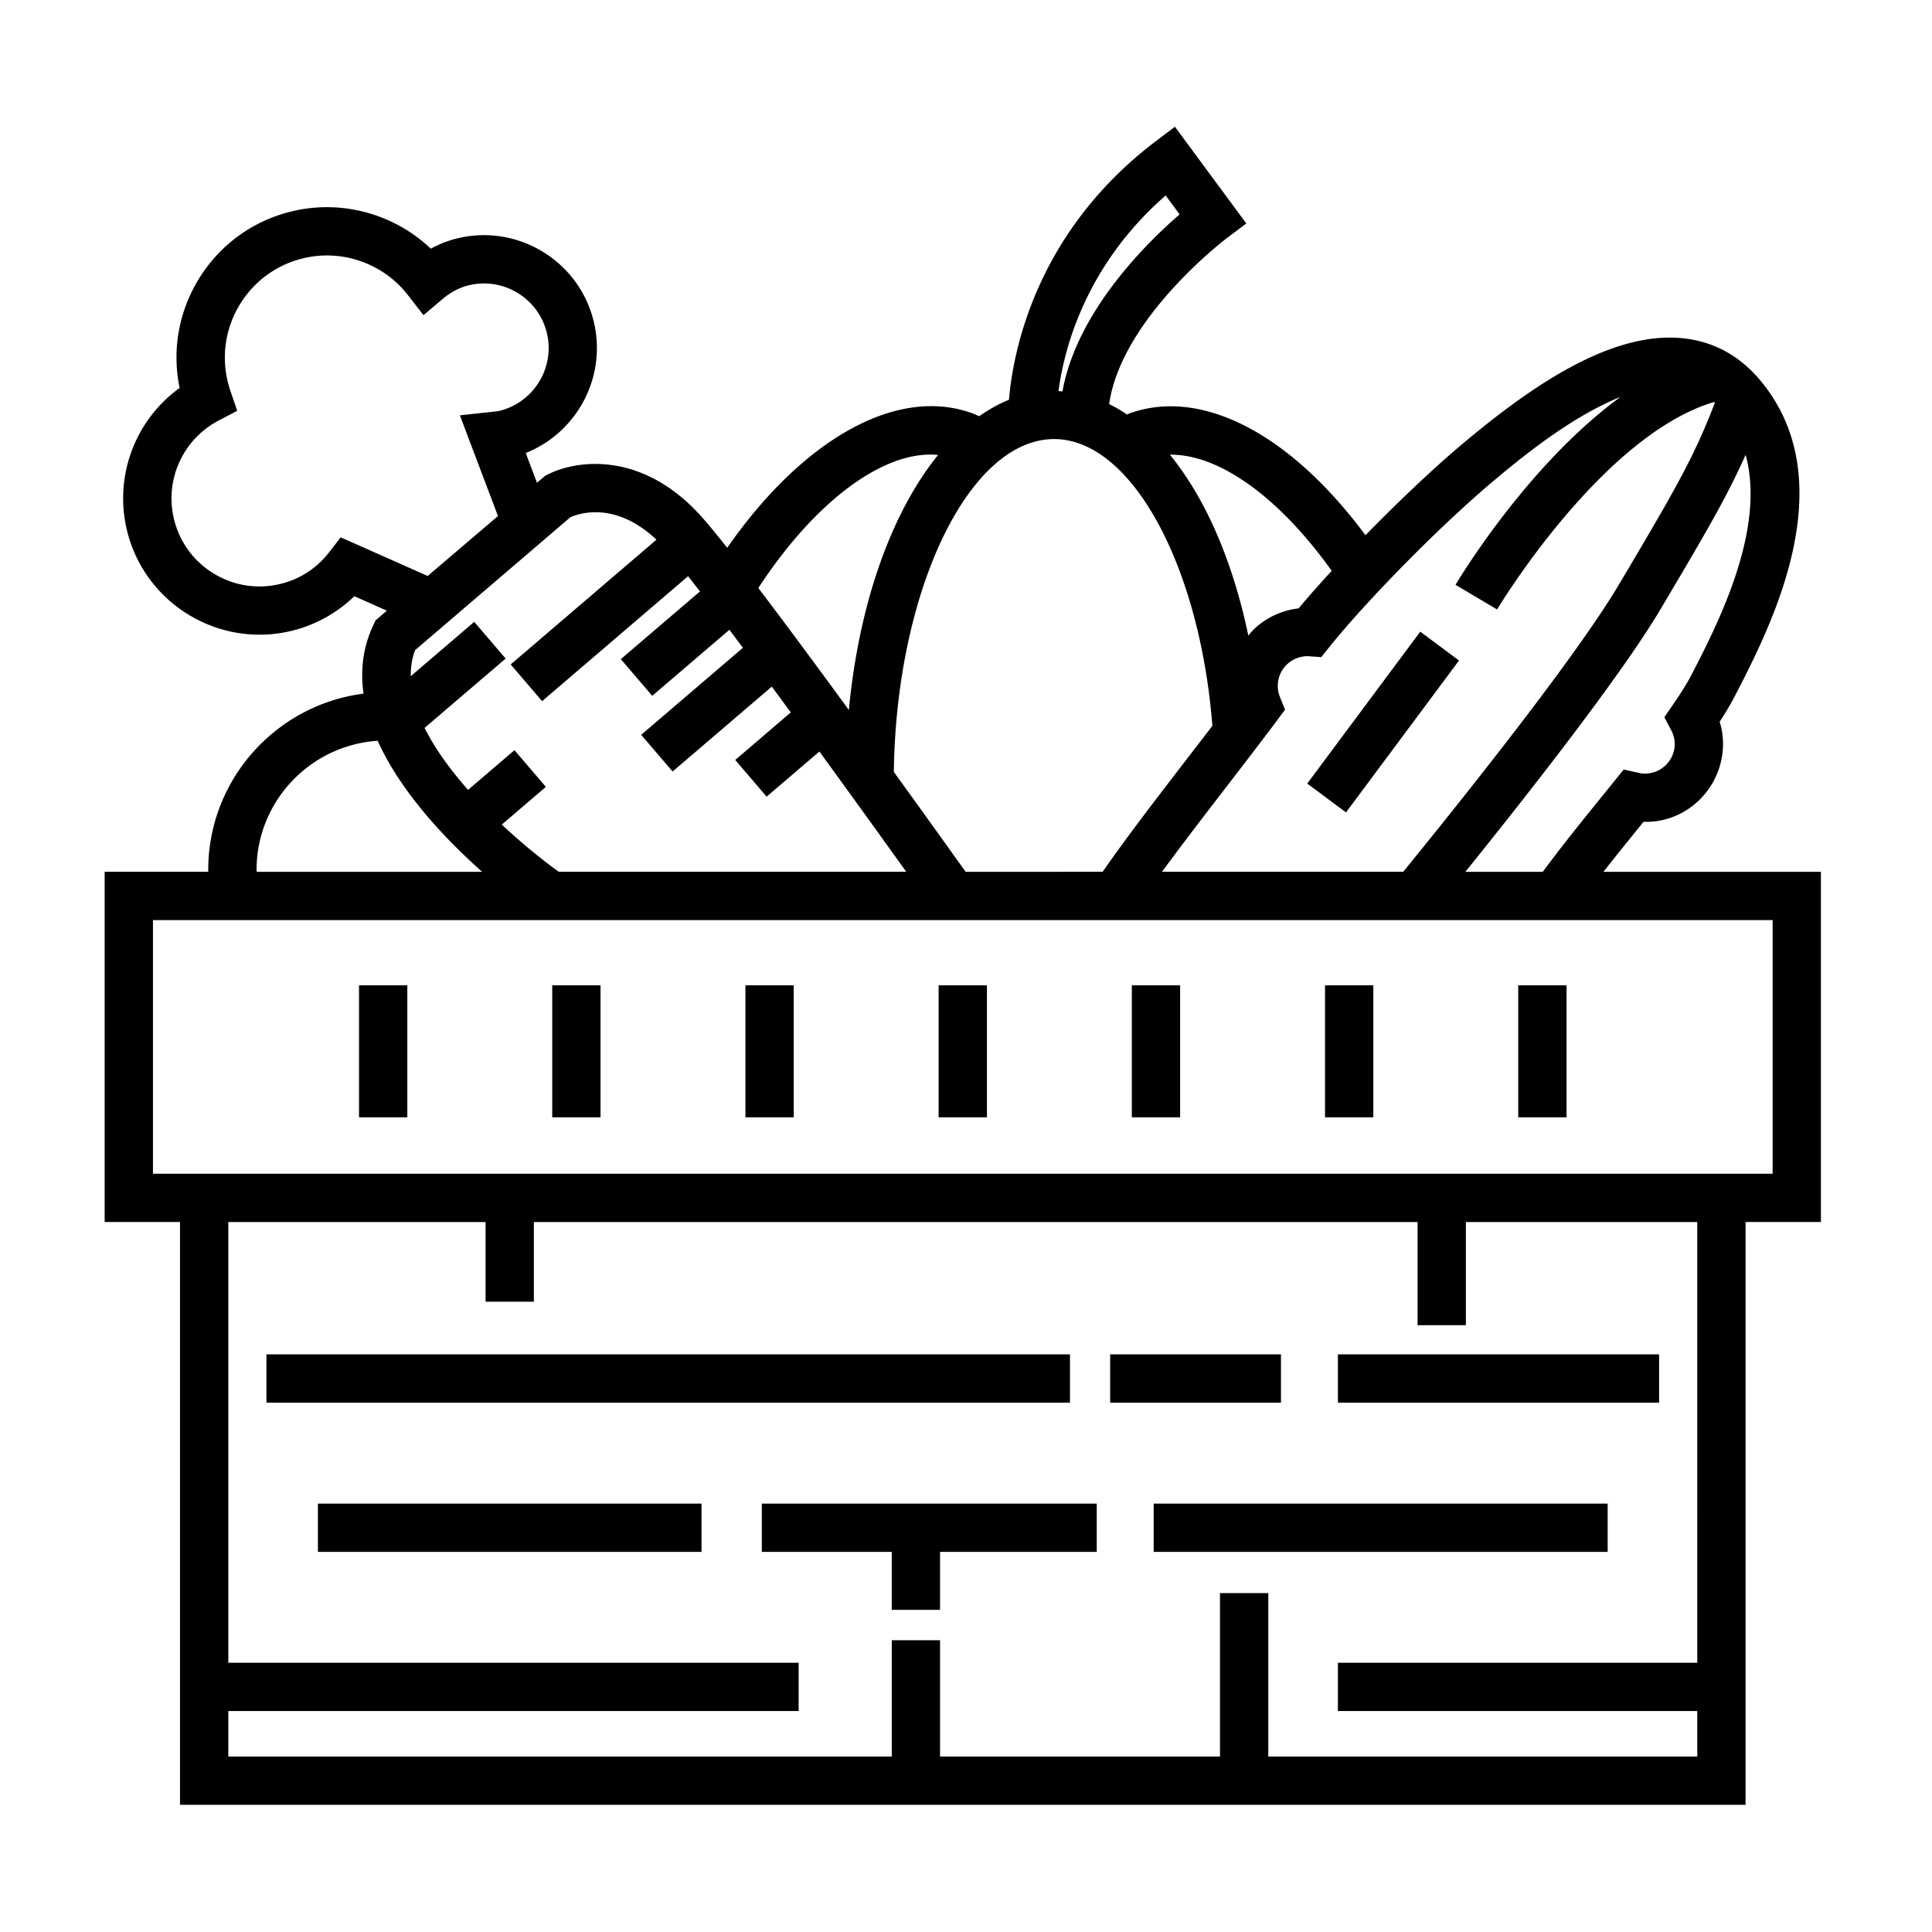 <svg xmlns="http://www.w3.org/2000/svg" width="1600" height="1600" viewBox="0 0 1200 1200"><path d="M1131 541.49H995.93c7.356-9.383 15.18-19.055 22.895-28.586l1.98-2.45c26.388.864 48.396-20.27 49.368-46.726a46.609 46.609 0 0 0-2.04-15.47c3.782-5.784 6.84-10.944 9.383-15.851 22.13-42.828 68.184-131.93 16.633-195.17-13.199-16.2-29.879-25.355-49.598-27.203-46.188-4.367-97.727 33.3-137.27 66.602-17.629 14.844-39.12 35.293-59.172 55.812-46.44-62.762-101.44-91.68-146.23-75.805-.637.226-1.222.59-1.847.828-3.625-2.45-7.32-4.61-11.113-6.469 7.609-53.496 72.574-102.72 73.262-103.25l11.94-8.941-44.362-60.098-12.11 9.191c-75.144 57.023-88.608 132.13-90.96 160.41-6.36 2.531-12.504 6.024-18.47 10.2-1.703-.743-3.394-1.49-5.136-2.102-46.43-16.32-104.44 16.402-151.4 83.832-5.856-7.403-10.945-13.598-14.953-18.191-38.102-43.535-81-36.254-98.387-26.328l-4.824 4.117-6.985-18.47c31.738-12.601 50.387-46.968 42.36-81.202-8.845-37.645-46.646-61.078-84.302-52.246-5.93 1.39-11.617 3.59-17.004 6.539-22.633-21.48-54.926-30.562-85.777-23.316-24.312 5.71-44.965 20.543-58.117 41.773-12.695 20.484-16.969 44.543-12.133 68.05-27.37 19.755-40.715 54.302-32.82 87.91 9.145 38.978 44.016 65.34 82.441 65.34a84.33 84.33 0 0 0 19.355-2.257c14.914-3.504 28.621-11.039 39.562-21.637l20.184 8.977-7 6.007-1.367 2.891c-6.648 14.016-8.113 28.391-6.121 42.625-54.312 6.95-96.457 53.363-96.457 109.52 0 .371.035.742.047 1.117h-64.38v217.54h46.813v361.98h972.38v-361.97h46.8zm-80.41-122.3c-2.617 5.05-6.434 11.195-11.676 18.793l-5.16 7.477 4.223 8.027c1.585 3.012 2.328 6.121 2.23 9.191-.36 9.961-8.594 17.81-18.527 17.81-.238 0-.469 0-.695-.012-1.176-.036-2.293-.254-3.395-.493l-9.07-2.015-12.996 16.055c-12.984 16.02-26.22 32.438-37.262 47.473h-48.086c41.184-51.098 97.21-122.71 121.11-162.94 28.199-47.496 41.449-70.2 52.945-96.06 12.824 46.513-17.426 105.3-33.637 136.69zM926.62 299.58c14.941-12.574 47.746-40.199 79.906-53.039-57.516 41.914-100.15 112.79-102.47 116.7l25.801 15.312c.66-1.117 65.16-108.2 134.77-128.86.18.156.324.36.504.516-12.898 33.266-22.836 51-59.676 113.02-26.062 43.895-93.191 128.26-133.89 178.25l-149.81.004c12.168-16.633 26.723-35.543 40.957-54.035 10.906-14.184 21.504-27.938 30.422-39.898l5.027-6.743-3.133-7.8c-1.007-2.508-1.464-5.063-1.367-7.622.18-4.945 2.27-9.503 5.88-12.875 3.491-3.253 7.812-4.777 12.347-4.968l8.762.601 4.894-6.098c23.758-29.559 69.105-75.53 101.07-102.46zm-99.48 54.973c-7.559 8.23-14.578 16.164-20.555 23.328-10.234 1.152-19.789 5.52-27.469 12.672-1.402 1.297-2.531 2.809-3.758 4.246-9.758-46.8-26.855-85.633-48.707-112.38 30.29-.441 67.582 26.055 100.49 72.133zM724 121.413l8.676 11.746c-21.06 18.227-63.875 60.648-72.77 109.97-.817-.047-1.633-.168-2.461-.203 3.422-25.81 16.516-77.805 66.555-121.51zm-69.238 151.3c47.723 0 90.324 77.809 98.281 178.08-4.57 5.965-9.29 12.098-14.113 18.359-19.609 25.477-39.887 51.816-54.035 72.336l-85.129.004a14327.445 14327.445 0 0 0-44.594-62.051c1.477-112.53 46.523-206.73 99.59-206.73zm-72.074 9.863c-28.766 35.398-49.117 91.812-55.453 158.41-19.645-26.902-39.445-53.688-56.23-75.758 35.641-54.473 78.457-85.902 111.68-82.652zm-174.95 52.633-90.539 77.496 19.512 22.79 90.672-77.606a1272 1272 0 0 1 7.402 9.434l-49.176 42.07 19.5 22.789 47.93-41.004c2.746 3.637 5.52 7.332 8.399 11.172l-63.18 54.07 19.512 22.789 61.609-52.738c3.898 5.27 7.824 10.62 11.797 16.02l-34.512 29.543 19.512 22.789 32.762-28.043c19.5 26.773 38.543 53.219 53.94 74.699h-215.8c-9.55-6.84-22.308-17.027-35.386-29.316l27.359-23.426-19.512-22.79-28.812 24.673c-10.777-12.215-20.438-25.32-27-38.496l50.34-43.078-19.512-22.79L255.12 420c-.012-5.555.695-11.004 2.722-16.2l96.348-82.476c4.903-2.254 27.711-10.484 53.547 13.887zm-196.12-1.465-7.2 9.301c-7.753 10.02-18.37 16.848-30.706 19.738-14.22 3.324-28.895.95-41.305-6.758-12.422-7.69-21.098-19.766-24.434-33.984-5.7-24.3 5.785-49.344 27.949-60.91l11.426-5.964-4.176-12.191a66.19 66.19 0 0 1-1.8-6.266c-3.876-16.512-1.095-33.55 7.847-47.988 8.941-14.426 22.957-24.504 39.48-28.379 24.07-5.676 49.523 3.383 64.738 23.04l9.59 12.37 11.953-10.094c5.062-4.273 10.62-7.152 16.5-8.531 21.504-5.063 43.176 8.351 48.238 29.902 5.05 21.539-8.352 43.188-29.914 48.254-1.02.238-2.051.289-3.07.394l-21.087 2.293 23.652 62.555-43.656 37.223zm-52.262 206.63c0-42.613 33.289-77.496 75.215-80.258 14.473 32.125 42.492 61.453 64.883 81.371l-140 .004c-.012-.37-.098-.73-.098-1.117zm894.85 492.39h-223.2v30h223.2v28.246h-266.45V989.5h-30v101.51h-173.87v-72.227h-30v72.227h-412.08v-28.246h354.25v-30h-354.25v-273.73h159.79v49.488h30v-49.488h548.89v64.055h30v-64.055h143.71zm46.801-303.73h-1006v-157.54h1006z"/><path d="M165.49 841.22h499.09v30H165.49zM689.54 841.22h106.09v30H689.54zM831 841.22h199.5v30H831zM197.46 933.91h238.27v30H197.46zM473.18 963.91h80.699v35.988h30V963.91h97.332v-30h-208.03zM716.58 933.91h281.96v30H716.58zM906.21 410.26l-70.188 94.34-24.07-17.906 70.188-94.34zM583 612h30v81.996h-30zM703 612h30v81.996h-30zM823 612h30v81.996h-30zM943 612h30v81.996h-30zM463 612h30v81.996h-30zM343 612h30v81.996h-30zM223 612h30v81.996h-30z"/></svg>